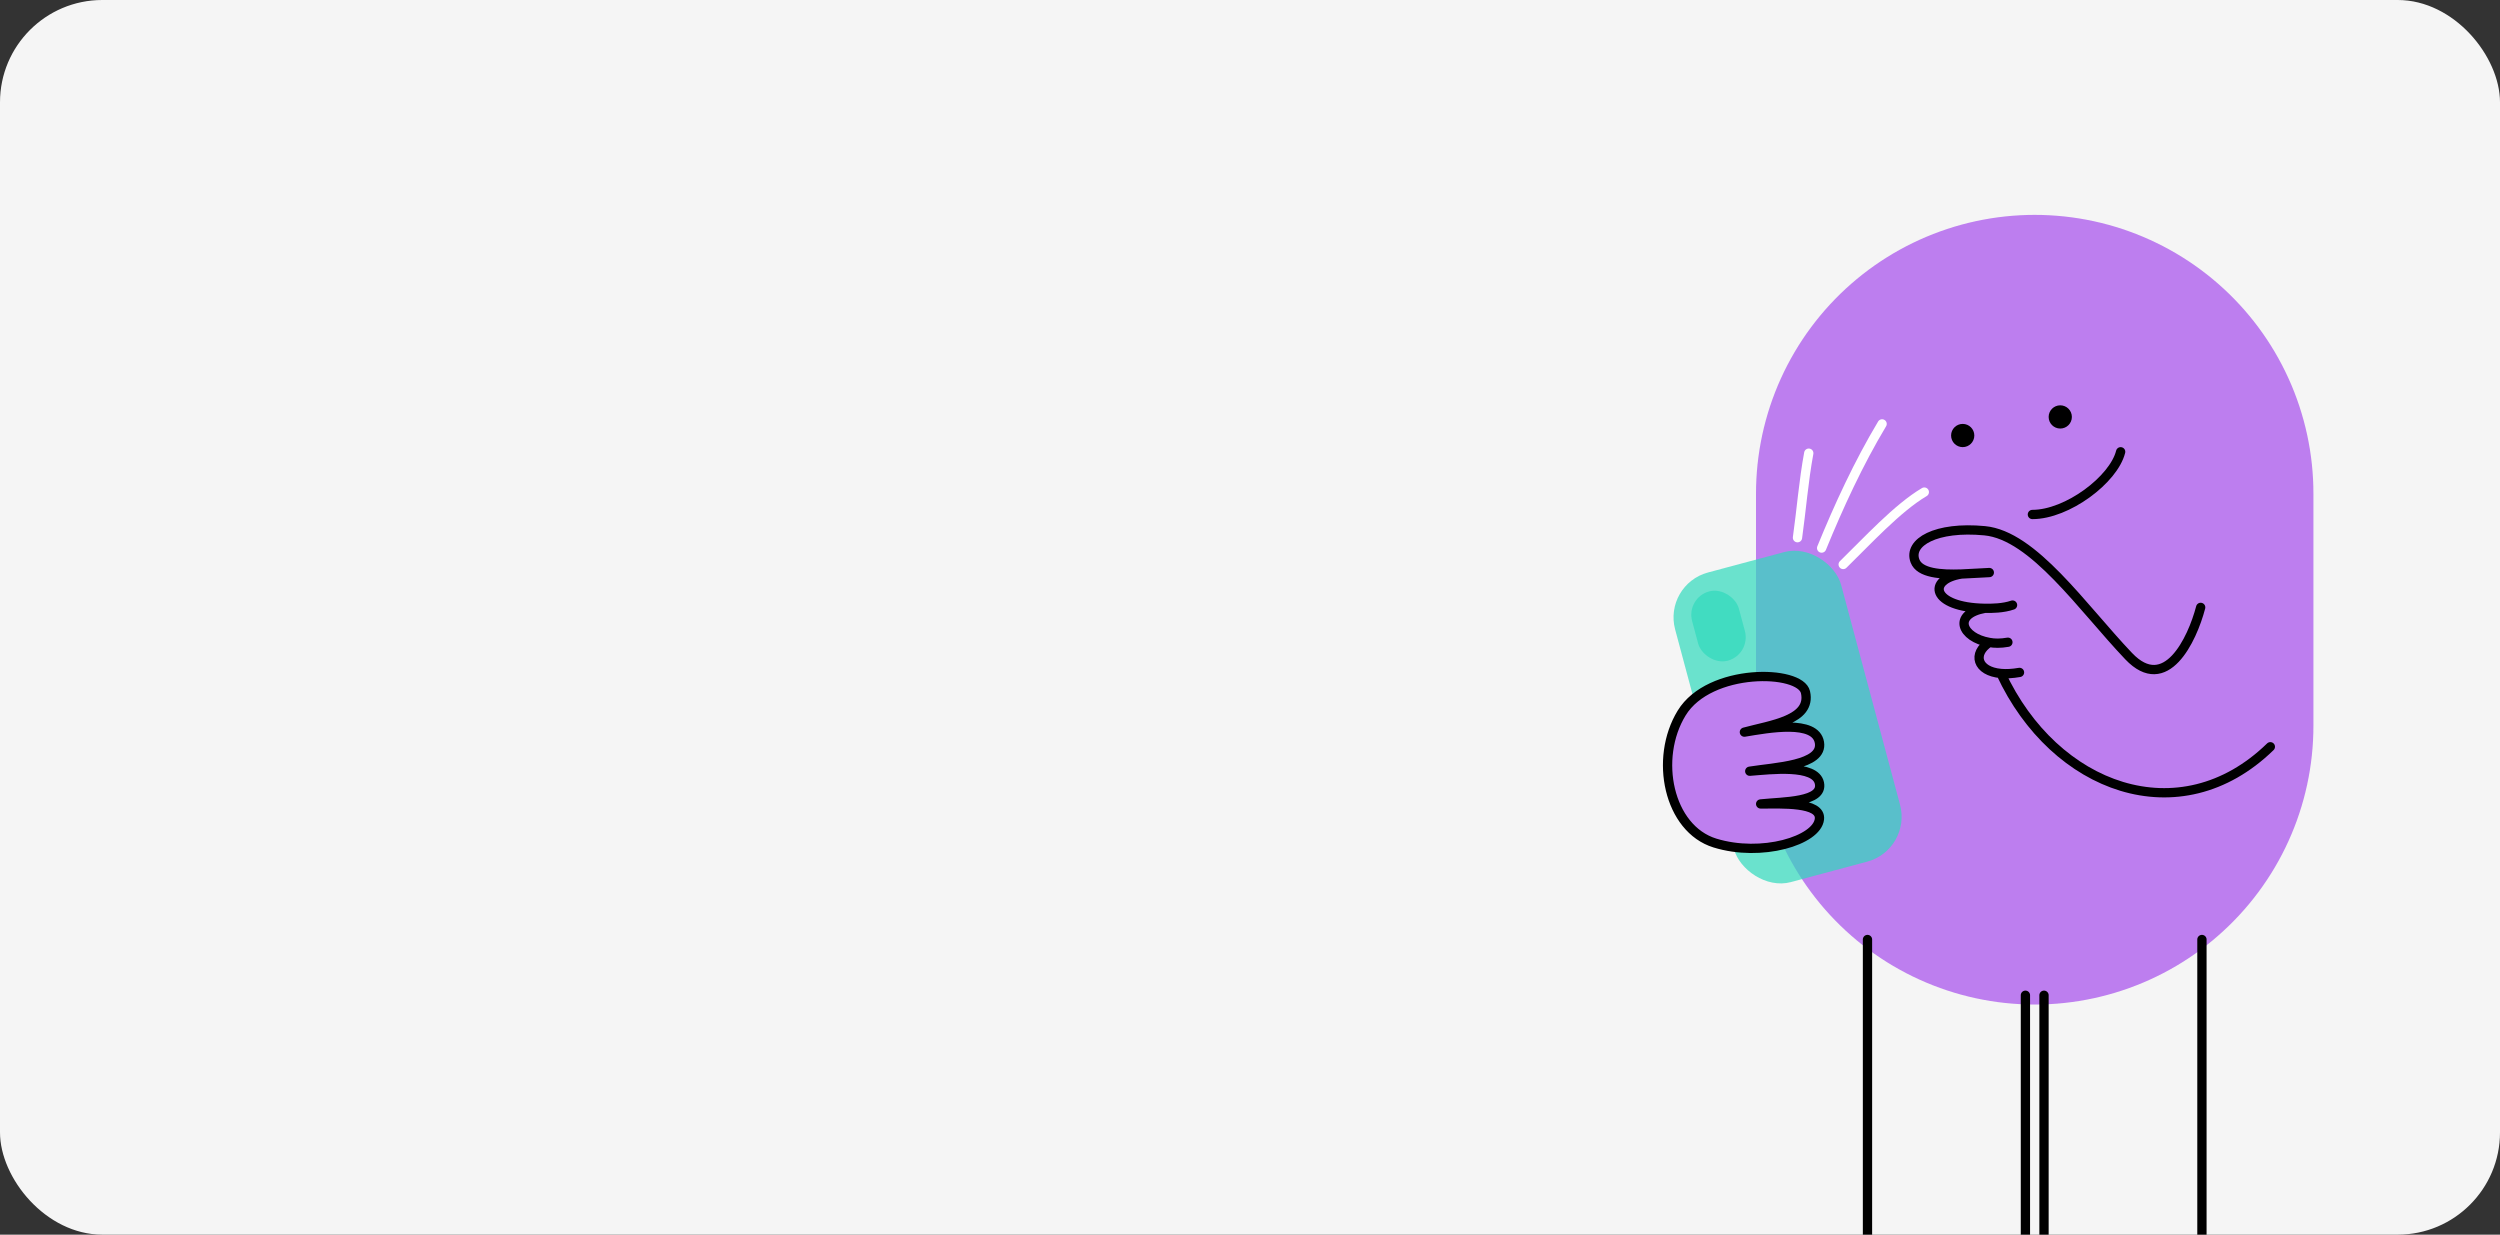 <svg width="733" height="362" fill="none" xmlns="http://www.w3.org/2000/svg"><rect width="100%" height="100%" fill="#333333" stroke="none"/><rect width="733" height="362" rx="30" fill="#F5F5F5"/><path opacity=".7" d="M596.577 144.718v68.098" stroke="#A64CED" stroke-width="163.436" stroke-linecap="round"/><path d="M621.773 132.46c-2.043 8.172-15.663 18.387-25.877 18.387" stroke="#000" stroke-width="2.724" stroke-linecap="round" stroke-linejoin="round"/><path d="M645.237 178.086c-2.497 9.534-10.215 25.741-21.111 14.3-13.619-14.3-27.92-35.411-42.22-36.773-14.301-1.361-22.473 3.405-20.43 8.853 1.366 3.642 7.601 4.038 13.62 3.832m8.171-.427c-2.257.075-5.187.325-8.171.427m14.981 9.107c-2.724.953-6.129.988-8.171.953m-6.81-10.06c-10.215 1.616-8.853 9.788 6.81 10.06m0 0c-9.534 1.771-6.81 8.581 1.361 10.006m5.448-.063c-2.14.377-3.955.359-5.448.063m0 0c-5.025 3.299-3.64 8.472 3.405 9.1m5.448-.311c-2.083.368-3.902.449-5.448.311m0 0c15.663 33.738 52.436 47.358 78.994 21.481" stroke="#000" stroke-width="2.724" stroke-linecap="round"/><circle cx="575.466" cy="127.693" r="3.405" fill="#000"/><circle cx="604.068" cy="122.245" r="3.405" fill="#000"/><path d="M593.853 291.81v93.975H536.65l6.245-5.464a13.618 13.618 0 004.651-10.25v-94.605m51.755 16.344v93.975h57.202l-6.244-5.464a13.618 13.618 0 01-4.652-10.25v-94.605" stroke="#000" stroke-width="2.724" stroke-linecap="round" stroke-linejoin="round"/><path d="M530.329 132.871c-1.518 8.202-2.147 16.524-3.306 24.783m24.81-33.366c-6.899 11.52-12.651 23.982-17.731 36.406m30.108-16.416c-7.922 4.68-16.974 14.599-23.789 21.226" stroke="#fff" stroke-width="2.724" stroke-miterlimit="1.5" stroke-linecap="round" stroke-linejoin="round"/><rect opacity=".7" x="487.62" y="171.38" width="50.393" height="93.975" rx="13.62" transform="rotate(-15 487.62 171.38)" fill="#2FDBBC"/><rect opacity=".7" x="494.292" y="175.232" width="14.189" height="21.034" rx="7.094" transform="rotate(-15 494.292 175.232)" fill="#2FDBBC"/><path d="M529.369 202.961c-1.495-6.678-28.13-7.248-36.301 6.087-8.172 13.335-3.877 33.918 9.743 38.129 13.619 4.211 29.963-.702 30.644-7.018.545-5.053-11.105-4.441-17.234-4.441 6.81-.702 18.386-.472 17.234-6.087-1.153-5.614-14.301-3.977-20.43-3.509 7.264-1.17 21.582-1.634 20.43-8.422-1.153-6.788-14.964-4.207-22.001-3.037 7.718-2.106 19.749-3.51 17.915-11.702z" fill="#BE7FEF" stroke="#000" stroke-width="2.724" stroke-linecap="round" stroke-linejoin="round"/></svg>